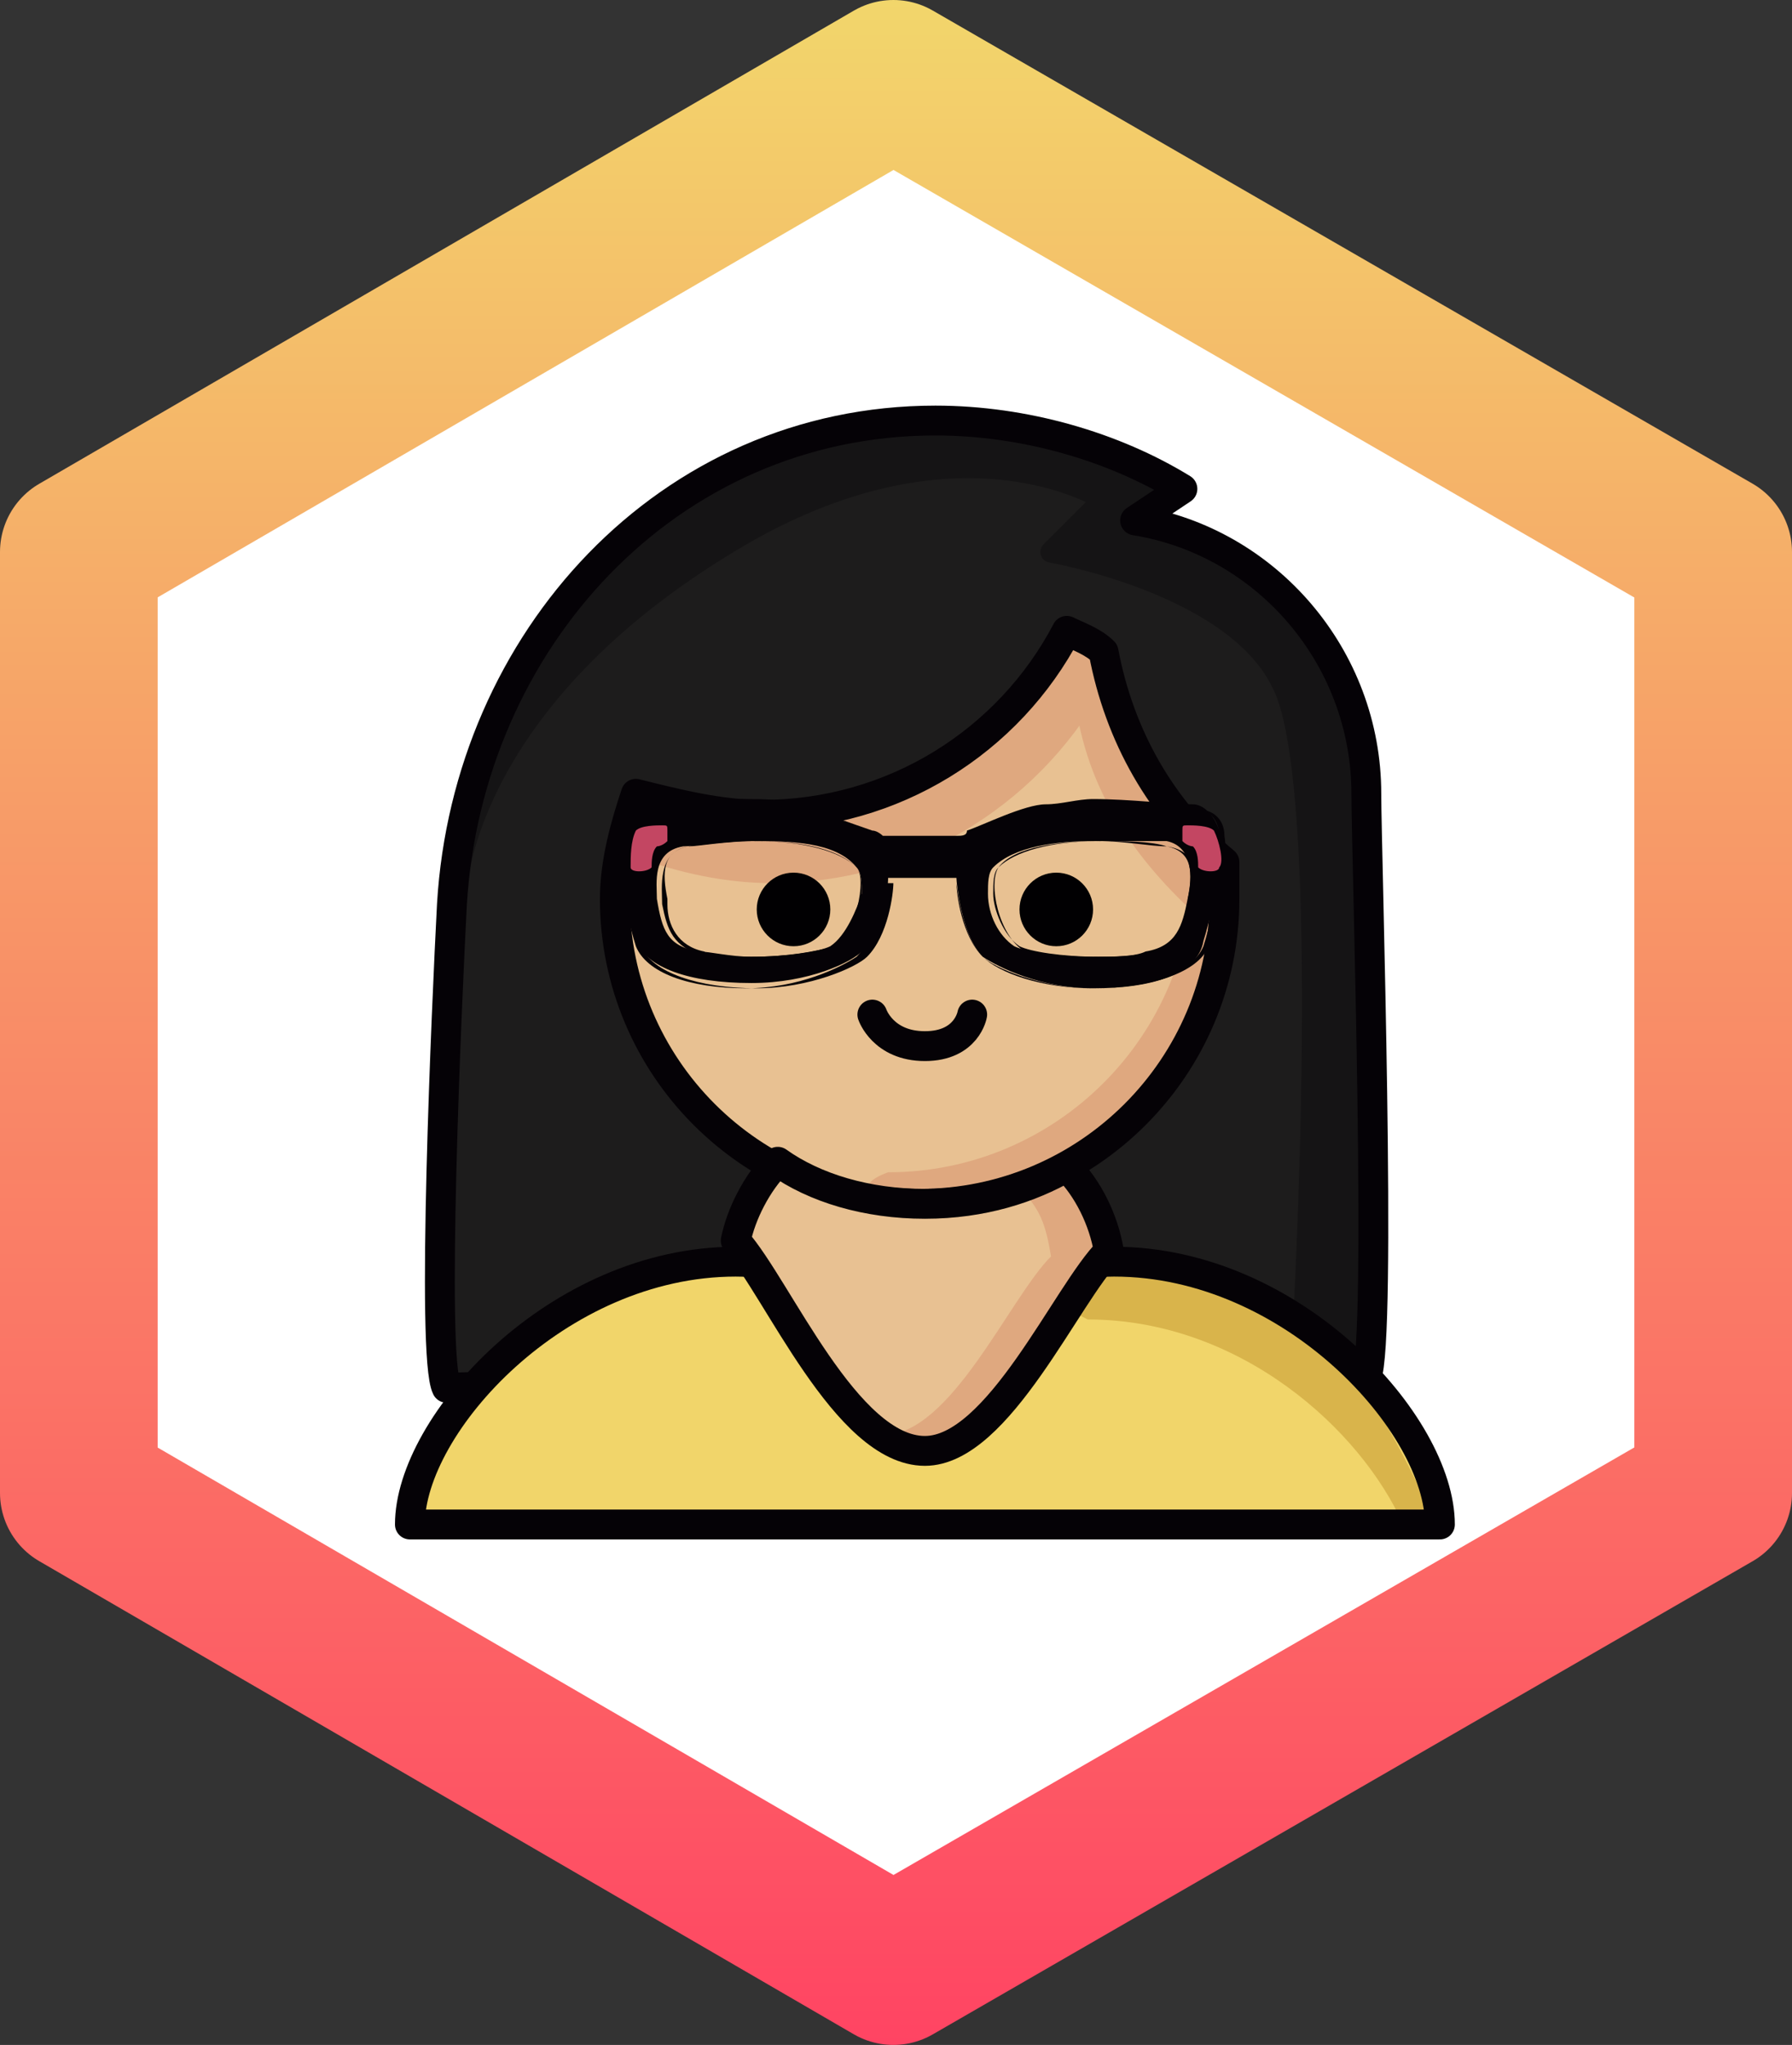 <?xml version="1.0" encoding="utf-8"?>
<!-- Generator: Adobe Illustrator 19.0.0, SVG Export Plug-In . SVG Version: 6.00 Build 0)  -->
<svg version="1.1" id="Capa_1" xmlns="http://www.w3.org/2000/svg" xmlns:xlink="http://www.w3.org/1999/xlink" x="0px" y="0px"
	 viewBox="0 0 34.1 38.9" style="enable-background:new 0 0 34.1 38.9;" xml:space="preserve">
<rect x="0" y="0" width="34.1" height="38.9" fill="#333333" stroke="none"/>
<style type="text/css">
	.st0{fill:#FFFFFF;stroke:url(#XMLID_175_);stroke-width:3;stroke-linecap:round;stroke-linejoin:round;stroke-miterlimit:10;}
	.st1{fill:#1D1C1C;}
	.st2{fill:#151415;stroke:#151415;stroke-width:0.406;stroke-linecap:round;stroke-linejoin:round;stroke-miterlimit:10;}
	.st3{fill:#E8C192;}
	.st4{fill:#DFA87F;}
	.st5{fill:none;stroke:#050206;stroke-width:0.568;stroke-linecap:round;stroke-linejoin:round;stroke-miterlimit:10;}
	.st6{fill:#050206;}
	.st7{fill:#C34662;}
	.st8{fill:#010002;}
	.st9{fill:#F1D56A;}
	.st10{fill:#D9B44B;}
</style>
<linearGradient id="XMLID_175_" gradientUnits="userSpaceOnUse" x1="17.049" y1="38.91" x2="17.049" y2="-1.695069e-005">
	<stop  offset="0" style="stop-color:#FF4463"/>
	<stop  offset="1" style="stop-color:#F2D66B"/>
</linearGradient>
<polygon id="XMLID_26_" class="st0" points="1.5,10.5 17,1.5 32.6,10.5 32.6,28.4 17,37.4 1.5,28.4 "/>
<g id="XMLID_20_">
	<path id="XMLID_180_" class="st1" d="M8.2,26.2c0-0.5,0-1.8,0-2.7c0-1.3,0.4-5.4,0.4-6.4c0-5.1,4.1-9.2,9.2-9.2
		c1.7,0,3.4,0.5,4.7,1.3l-0.9,0.6c2.5,0.4,4.4,2.6,4.4,5.2c0,1.1,0.3,10.4,0,11.1c0,0-0.7-0.4-3.3-0.3S8.2,26.2,8.2,26.2z"/>
	<path id="XMLID_172_" class="st2" d="M8.7,16.8c0,0,0.2-3.5,5.2-6.5c4.3-2.6,7.1-0.8,7.1-0.8l-1,1c0,0,3.5,0.6,4.4,2.5
		c1,1.9,0.4,12.3,0.4,12.3l1.1,1c0,0,0.3-9.3,0-11.1c-0.3-1.8-0.9-3.8-2.4-4.4c-1.5-0.7-2-0.8-2-0.8l0.9-0.6c0,0-2.6-1.7-5.3-1.3
		C15.1,8.3,9.6,9.5,8.7,16.8z"/>
	<g id="XMLID_155_">
		<path id="XMLID_171_" class="st3" d="M21,12.4c-0.2-0.2-0.5-0.3-0.7-0.4c-1.1,2.1-3.3,3.5-5.8,3.5c-0.8,0-1.6-0.2-2.4-0.4
			c-0.2,0.6-0.4,1.3-0.4,2c0,3.2,2.6,5.8,5.8,5.8s5.8-2.6,5.8-5.8c0-0.2,0-0.5,0-0.7C22.1,15.4,21.3,14,21,12.4z"/>
	</g>
	<g id="XMLID_152_">
		<path id="XMLID_154_" class="st4" d="M16.9,22.3c3.2,0,5.8-2.6,5.8-5.8c0-0.2,0-0.5,0-0.7l0.7,0.5c0,0,0.1,3.7-1.7,4.9
			c-1.8,1.2-3.7,1.9-4.7,1.6C16,22.6,16.9,22.3,16.9,22.3z"/>
	</g>
	<g id="XMLID_146_">
		<path id="XMLID_151_" class="st4" d="M23.1,17.7c-1.3-1.1-2.3-2.4-2.6-4.1c-0.2-0.2-0.3-0.5-0.6-0.6l0.3-0.8l0.8,0.3
			c0,0,0.3,1.8,0.8,2.5c0.4,0.7,1.5,1.4,1.5,1.4S23.1,17.9,23.1,17.7z"/>
	</g>
	<g id="XMLID_143_">
		<path id="XMLID_144_" class="st4" d="M21.1,12.9c-1.2,2.3-3.6,3.9-6.4,3.9c-0.9,0-1.8-0.2-2.6-0.5c0.1-0.6-0.2-1.3,0.1-1.2
			c0,0,2.2,0.9,4.8,0s3.3-2.9,3.3-2.9L21.1,12.9z"/>
	</g>
	<g id="XMLID_115_">
		<path id="XMLID_116_" class="st5" d="M21,12.4c-0.2-0.2-0.5-0.3-0.7-0.4c-1.1,2.1-3.3,3.5-5.8,3.5c-0.8,0-1.6-0.2-2.4-0.4
			c-0.2,0.6-0.4,1.3-0.4,2c0,3.2,2.6,5.8,5.8,5.8s5.8-2.6,5.8-5.8c0-0.2,0-0.5,0-0.7C22.1,15.4,21.3,14,21,12.4z"/>
	</g>
	<g id="XMLID_79_">
		<g id="XMLID_111_">
			<path id="XMLID_97_" class="st6" d="M20.8,18.8c-1,0-1.8-0.4-2.1-0.6c-0.4-0.4-0.5-1.4-0.5-1.5l-0.6,0h-0.7c0,0,0,1-0.5,1.4
				c-0.2,0.2-1,0.6-2.1,0.6c0,0,0,0,0,0c-1.2,0-2-0.3-2.2-0.8c-0.1-0.4-0.4-1.5-0.3-2.1c0-0.3,0.2-0.4,0.5-0.5
				c0.4-0.1,1.2-0.1,1.9-0.1c0.3,0,0.7,0,0.9,0.1c0.4,0.1,1.2,0.4,1.5,0.5c0.1,0,0.2,0.1,0.2,0.1l1.4,0c0.1,0,0.2,0,0.2-0.1
				c0.3-0.1,1.1-0.5,1.5-0.5c0.3,0,0.6-0.1,0.9-0.1c0.7,0,1.5,0.1,1.9,0.1c0.2,0,0.4,0.2,0.5,0.5c0.1,0.6-0.2,1.8-0.3,2.1
				C22.8,18.5,22,18.8,20.8,18.8L20.8,18.8z M20.8,16c-0.7,0-1.5,0.1-1.9,0.5c-0.1,0.1-0.1,0.3-0.1,0.5c0,0.4,0.2,0.8,0.5,1
				c0.2,0.1,0.8,0.2,1.5,0.2c0.4,0,0.8,0,1-0.1c0.6-0.1,0.7-0.5,0.8-1c0.1-0.4,0.1-1-0.4-1.1C21.8,16,21.3,16,20.8,16z M14.3,16
				c-0.5,0-1.1,0.1-1.3,0.1c-0.6,0.1-0.5,0.7-0.5,1c0.1,0.6,0.2,0.9,0.8,1c0.2,0,0.6,0.1,1,0.1c0.7,0,1.3-0.1,1.5-0.2
				c0.3-0.2,0.5-0.7,0.6-1c0-0.2,0-0.4-0.1-0.5C15.9,16,15,16,14.3,16z"/>
			<path id="XMLID_90_" class="st6" d="M20.9,15.3c0.7,0,1.5,0.1,1.9,0.1c0.2,0,0.4,0.2,0.4,0.5c0.1,0.6-0.2,1.8-0.3,2.1
				c-0.2,0.5-1.1,0.8-2.1,0.8c0,0,0,0,0,0c-1,0-1.8-0.3-2.1-0.6c-0.4-0.4-0.5-1.4-0.5-1.4h-0.7h0h-0.7c0,0-0.1,1-0.5,1.4
				c-0.3,0.2-1.1,0.6-2.1,0.6c0,0,0,0,0,0c-1.1,0-1.9-0.3-2.1-0.8c-0.1-0.3-0.4-1.5-0.3-2.1c0-0.2,0.2-0.4,0.4-0.5
				c0.5-0.1,1.2-0.1,1.9-0.1c0.3,0,0.7,0,0.9,0.1c0.4,0.1,1.2,0.4,1.5,0.5c0.1,0,0.2,0.1,0.3,0.1l0.7,0l0.7,0c0.1,0,0.2,0,0.3-0.1
				c0.3-0.1,1.1-0.5,1.5-0.5C20.3,15.3,20.6,15.3,20.9,15.3 M20.9,18.3c0.4,0,0.8,0,1-0.1c0.6-0.2,0.7-0.5,0.8-1
				c0-0.4,0.2-1-0.5-1.1c-0.3-0.1-0.8-0.1-1.3-0.1c-0.7,0-1.6,0.1-1.9,0.5c-0.2,0.3,0,1.3,0.5,1.6C19.6,18.2,20.3,18.3,20.9,18.3
				 M14.3,18.3c0.6,0,1.3-0.1,1.5-0.2c0.5-0.3,0.7-1.4,0.5-1.6c-0.4-0.4-1.2-0.5-1.9-0.5c-0.6,0-1.1,0.1-1.3,0.1
				c-0.6,0.1-0.5,0.8-0.5,1.1c0.1,0.5,0.2,0.8,0.8,1C13.5,18.2,13.9,18.3,14.3,18.3 M20.9,15.3c-0.4,0-0.7,0-0.9,0.1
				c-0.4,0.1-1.2,0.4-1.5,0.6c-0.1,0-0.2,0.1-0.2,0.1l-0.7,0l-0.7,0c-0.1,0-0.2,0-0.2-0.1c-0.3-0.1-1.1-0.5-1.5-0.6
				c-0.3,0-0.6-0.1-0.9-0.1c-0.7,0-1.5,0.1-1.9,0.1c-0.3,0-0.5,0.2-0.5,0.5c-0.1,0.6,0.2,1.8,0.3,2.1c0.2,0.5,1.1,0.8,2.2,0.8l0,0
				c1,0,1.9-0.4,2.1-0.6c0.4-0.4,0.5-1.2,0.5-1.4h0.6h0.6c0,0.2,0.1,1,0.5,1.4c0.2,0.2,1.1,0.6,2.1,0.6l0,0c1.1,0,2-0.3,2.2-0.8
				c0.1-0.4,0.4-1.5,0.3-2.1c0-0.3-0.2-0.5-0.5-0.5C22.4,15.3,21.7,15.3,20.9,15.3L20.9,15.3z M20.9,18.2c-0.7,0-1.3-0.1-1.5-0.2
				c-0.3-0.2-0.5-0.7-0.5-1c0-0.2,0-0.4,0.1-0.5c0.3-0.3,1-0.5,1.9-0.5c0.5,0,1,0.1,1.3,0.1c0.5,0.1,0.5,0.5,0.4,1l0,0.1
				c-0.1,0.5-0.2,0.8-0.7,0.9C21.6,18.2,21.2,18.2,20.9,18.2L20.9,18.2z M14.3,18.2c-0.4,0-0.8,0-0.9-0.1c-0.5-0.1-0.7-0.5-0.7-0.9
				l0-0.1c-0.1-0.5-0.1-0.9,0.4-1c0.3-0.1,0.8-0.1,1.3-0.1c0.9,0,1.6,0.2,1.9,0.5c0.1,0.1,0.1,0.3,0.1,0.5c0,0.4-0.2,0.8-0.5,1
				C15.5,18.1,15,18.2,14.3,18.2L14.3,18.2z"/>
		</g>
		<path id="XMLID_81_" class="st7" d="M12.7,15.8c0-0.1,0-0.1-0.1-0.1c-0.1,0-0.4,0-0.5,0.1C12,16,12,16.3,12,16.5
			c0,0.1,0.3,0.1,0.4,0c0-0.1,0-0.3,0.1-0.4c0,0,0.1,0,0.2-0.1C12.7,16,12.7,15.9,12.7,15.8z"/>
		<path id="XMLID_80_" class="st7" d="M22.5,15.8c0-0.1,0-0.1,0.1-0.1c0.1,0,0.4,0,0.5,0.1c0.1,0.2,0.2,0.6,0.1,0.7
			c0,0.1-0.3,0.1-0.4,0c0-0.1,0-0.3-0.1-0.4c0,0-0.1,0-0.2-0.1C22.5,16,22.5,15.9,22.5,15.8z"/>
	</g>
	<g id="XMLID_75_">
		<circle id="XMLID_78_" class="st8" cx="15.1" cy="17.3" r="0.7"/>
		<circle id="XMLID_77_" class="st8" cx="20.1" cy="17.3" r="0.7"/>
		<path id="XMLID_76_" class="st5" d="M16.6,19.3c0,0,0.2,0.6,1,0.6s0.9-0.6,0.9-0.6"/>
	</g>
	<path id="XMLID_70_" class="st5" d="M8.5,26.4c-0.3-0.6,0-7.3,0.1-9.2c0.3-5,4.1-9.2,9.2-9.2c1.7,0,3.4,0.5,4.7,1.3l-0.9,0.6
		c2.5,0.4,4.4,2.6,4.4,5.2c0,1.1,0.3,10.4,0,11.1c0,0-0.7-0.4-3.3-0.3S8.5,26.4,8.5,26.4z"/>
	<path id="XMLID_69_" class="st9" d="M27.4,29c0-1.9-2.8-5-6.2-5c-0.9,0-2.2,3.4-2.9,3.6c-0.3,0.1-0.7,0.1-1.1,0
		C16.4,27.4,15,24,14,24c-3.4,0-6.2,3.1-6.2,5H27.4z"/>
	<path id="XMLID_68_" class="st10" d="M26.7,29c-0.8-1.8-3.1-3.9-6-3.9l-0.4-0.2l0.8-1.1c0,0,3,1,3.9,1.6c0.9,0.5,2.1,3,2.3,3.6
		L26.7,29z"/>
	<path id="XMLID_66_" class="st5" d="M27.4,29c0-1.9-2.8-5-6.2-5c-0.9,0-2.2,0.3-2.9,0.5c-0.3,0.1-0.7,0.1-1.1,0
		C16.4,24.3,15,24,14,24c-3.4,0-6.2,3.1-6.2,5H27.4z"/>
	<path id="XMLID_59_" class="st3" d="M17.6,22.9c-1.1,0-2.1-0.3-2.8-0.8c-0.4,0.4-0.7,1-0.8,1.5c0.8,0.9,2.1,4,3.6,4
		c1.4,0,2.7-3,3.5-3.8c-0.1-0.6-0.4-1.2-0.8-1.6C19.6,22.6,18.7,22.9,17.6,22.9z"/>
	<path id="XMLID_56_" class="st4" d="M16.8,27.3c1.3,0,2.4-2.6,3.2-3.4c-0.1-0.6-0.2-0.9-0.6-1.3l1-0.5l0.8,1.8c0,0-2,3.6-2.9,3.6
		C17.4,27.6,16.8,27.3,16.8,27.3z"/>
	<path id="XMLID_23_" class="st5" d="M17.6,22.9c-1.1,0-2.1-0.3-2.8-0.8c-0.4,0.4-0.7,1-0.8,1.5c0.8,0.9,2.1,4,3.6,4
		c1.4,0,2.7-3,3.5-3.8c-0.1-0.6-0.4-1.2-0.8-1.6C19.6,22.6,18.7,22.9,17.6,22.9z"/>
</g>
</svg>
